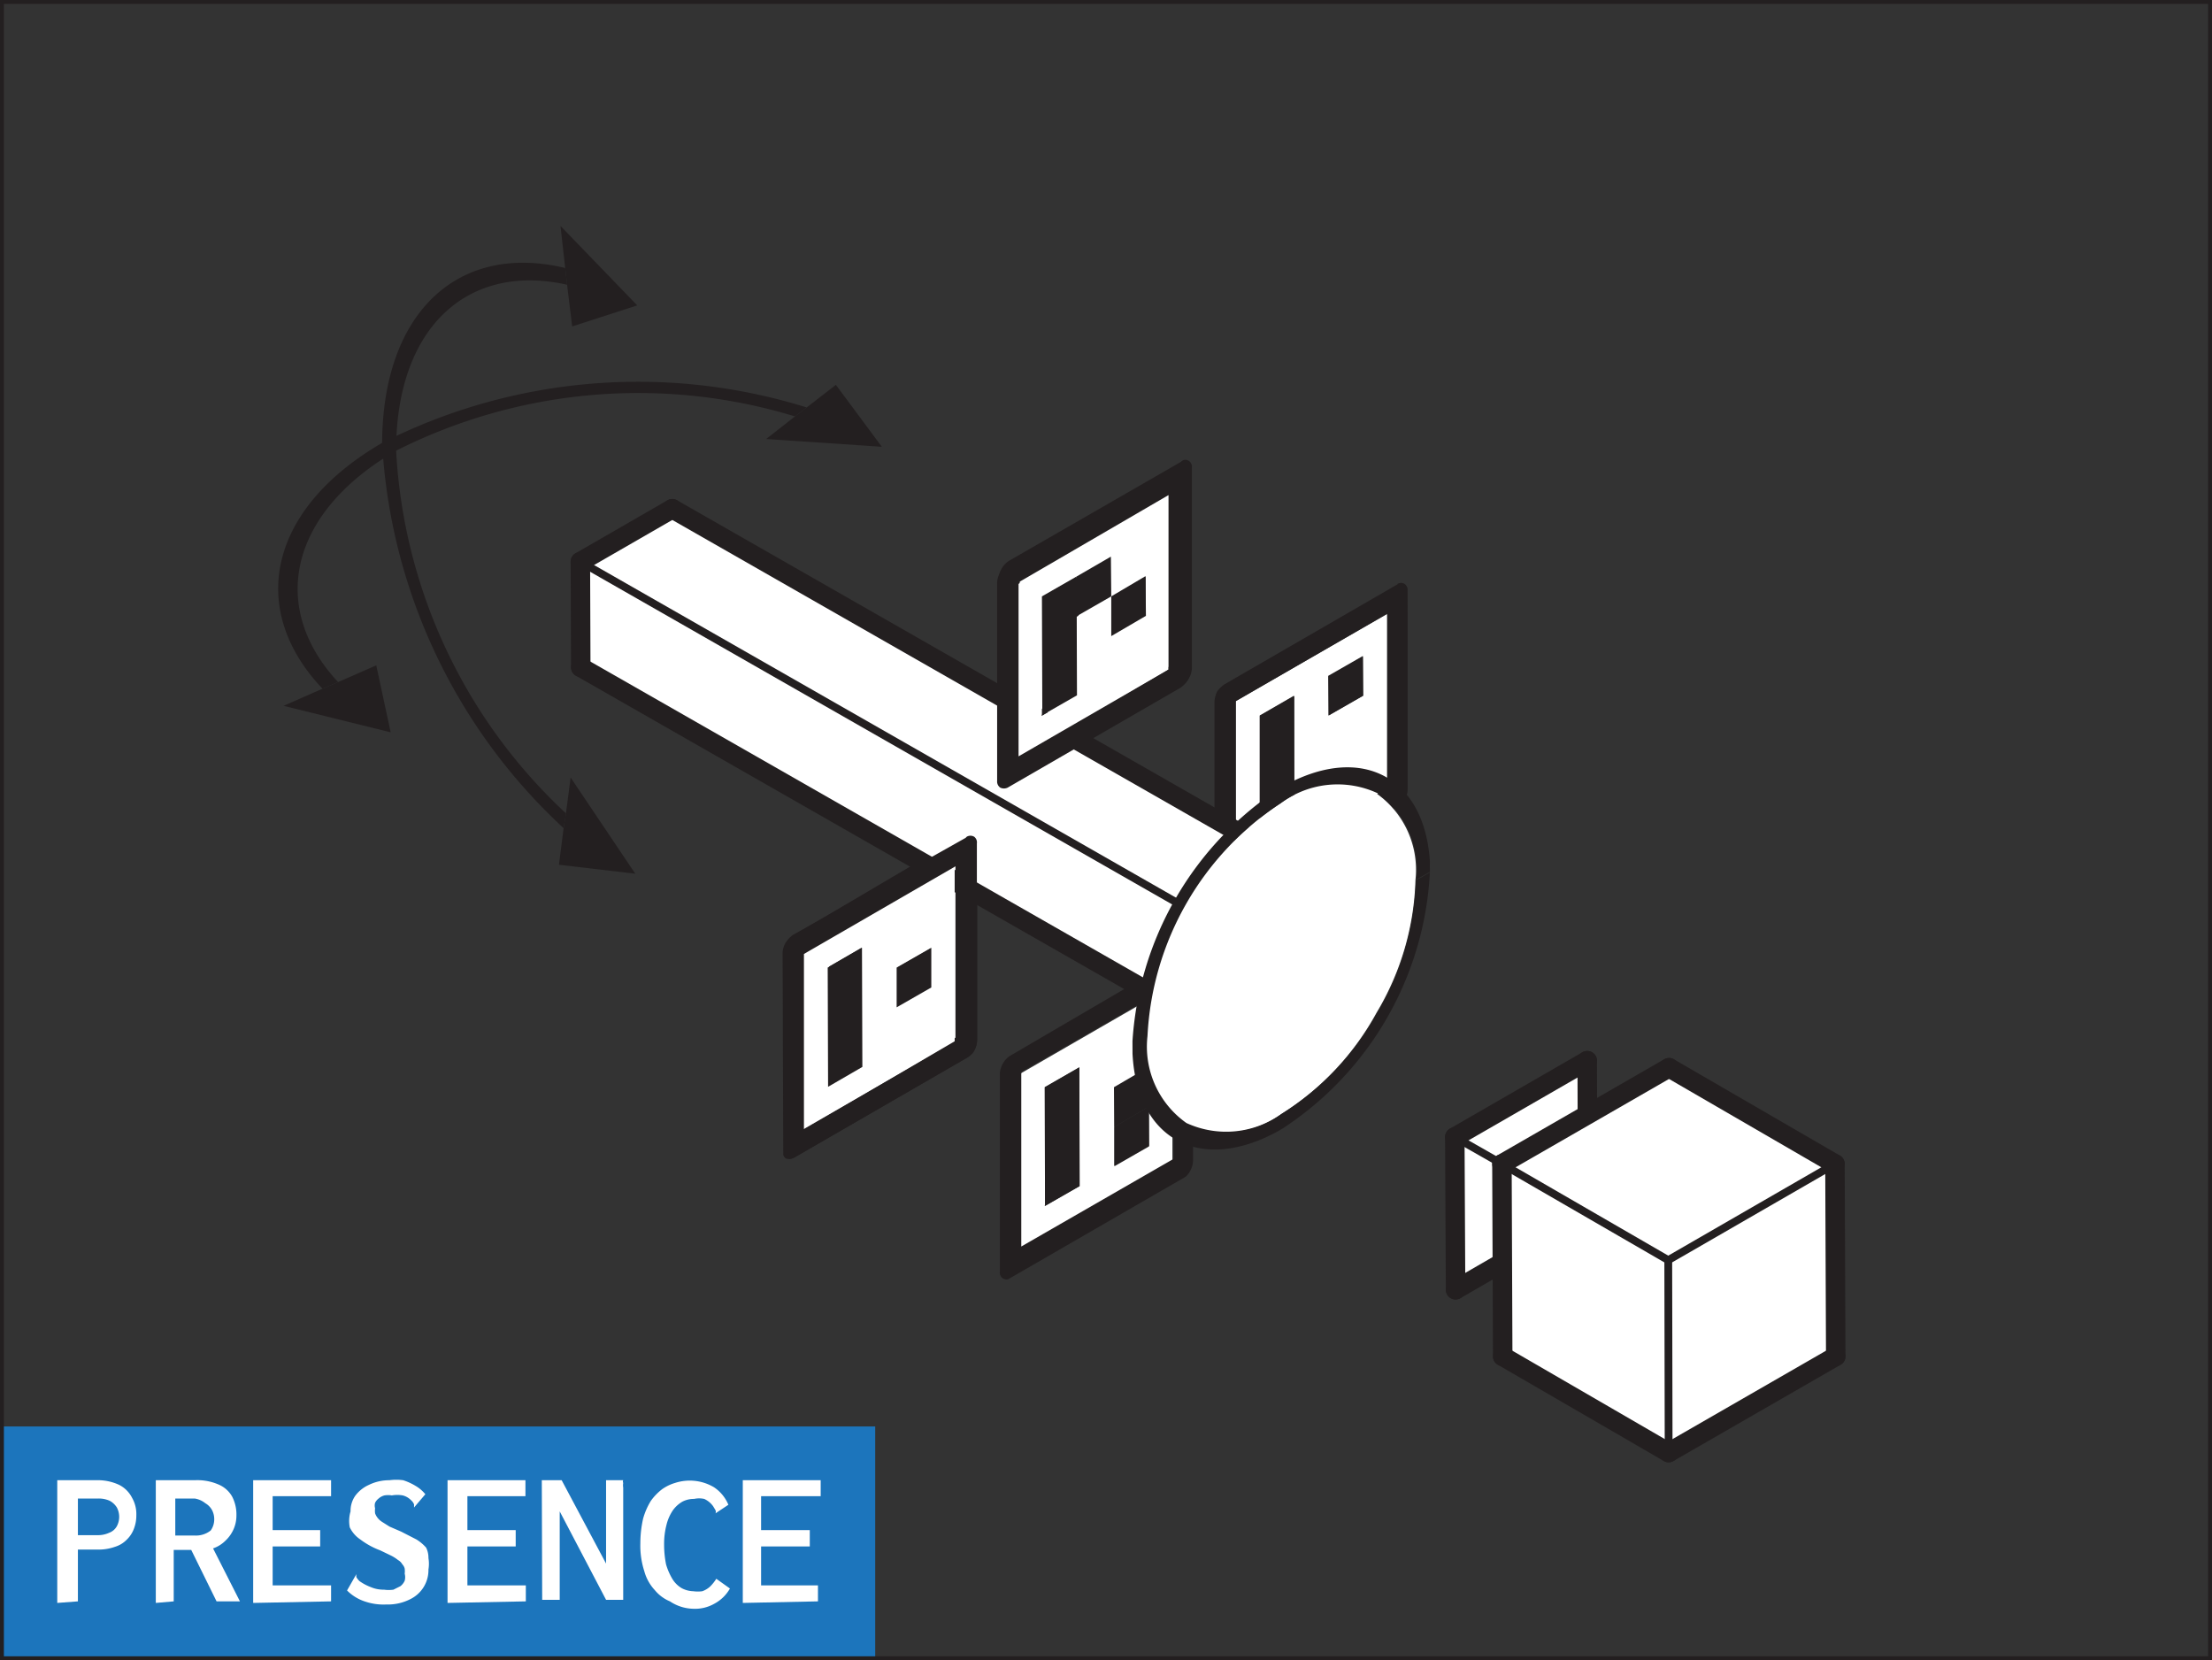 <svg xmlns="http://www.w3.org/2000/svg" xmlns:xlink="http://www.w3.org/1999/xlink" viewBox="0 0 56.79 42.62"><rect x="0" y="0" width="56.79" height="42.62" fill="#333333" stroke="none"/><defs><style>.cls-1,.cls-7,.cls-8,.cls-9{fill:none;}.cls-2{isolation:isolate;}.cls-3{clip-path:url(#clip-path);}.cls-4{fill:#fff;}.cls-5{fill:#231f20;}.cls-6{fill:#1c75bc;}.cls-7,.cls-8,.cls-9{stroke:#231f20;stroke-miterlimit:10;}.cls-7{stroke-width:0.1px;}.cls-8,.cls-9{stroke-linecap:round;}.cls-8{stroke-width:0.5px;}.cls-9{stroke-width:0.2px;}.cls-10{clip-path:url(#clip-path-2);}.cls-11{clip-path:url(#clip-path-3);}.cls-12{clip-path:url(#clip-path-4);}.cls-13{clip-path:url(#clip-path-5);}</style><clipPath id="clip-path"><polygon class="cls-1" points="20.17 36.14 20.11 17.74 36.12 8.5 36.17 26.9 20.17 36.14"/></clipPath><clipPath id="clip-path-2"><polygon class="cls-1" points="20.11 29.89 20.07 17.84 30.56 11.79 30.6 23.83 20.11 29.89"/></clipPath><clipPath id="clip-path-3"><polygon class="cls-1" points="2.72 15.49 16.9 7.25 23.43 11.01 9.24 19.26 2.72 15.49"/></clipPath><clipPath id="clip-path-4"><polygon class="cls-1" points="9.79 19.57 9.83 3.17 16.36 6.93 16.31 23.34 9.79 19.57"/></clipPath><clipPath id="clip-path-5"><polygon class="cls-1" points="29.09 31.19 29.06 22.43 36.7 18.02 36.72 26.78 29.09 31.19"/></clipPath></defs><g id="Layer_2" data-name="Layer 2"><g id="Layer_1-2" data-name="Layer 1"><g class="cls-2"><g class="cls-3"><path class="cls-4" d="M23.07,25.77v-1l.88-.51v1l-.88.51m-1.78,2V24.75l.89-.51v3.05l-.89.52m3.27-5.66-3.9,2.25,0,4.48,3.9-2.26,0-4.47"/><path class="cls-5" d="M20.68,28.88l0-4.48,3.9-2.25,0,4.47-3.9,2.26m4.14-7.49L20.39,24a.47.47,0,0,0-.18.19.56.56,0,0,0-.08.26l0,5.09a.2.2,0,0,0,.07.18.22.22,0,0,0,.19,0l4.43-2.56a.61.61,0,0,0,.19-.2.56.56,0,0,0,.08-.26l-.27.15v0l.27-.15,0-5.1c0-.08,0-.14-.07-.16a.21.21,0,0,0-.2,0"/><polyline class="cls-5" points="22.17 24.24 21.29 24.75 21.29 27.81 22.18 27.29 22.17 24.24"/><polyline class="cls-5" points="23.94 24.24 23.06 24.75 23.07 25.77 23.95 25.26 23.94 24.24"/><path class="cls-4" d="M32.35,21.43V18.37l.88-.5v3.05l-.88.51m1.76-3.06v-1l.88-.51v1l-.89.51m1.5-2.6L31.72,18V22.5l3.89-2.25V15.77"/><path class="cls-5" d="M31.73,22.5V18l3.89-2.25v4.48L31.73,22.5M35.88,15l-4.43,2.56a.71.71,0,0,0-.2.19.68.68,0,0,0-.07.26v5.09a.24.24,0,0,0,.08.18.22.22,0,0,0,.19,0l4.43-2.56a.61.61,0,0,0,.19-.2.54.54,0,0,0,.07-.26l-.26.15v0l.26-.15V15.16a.19.19,0,0,0-.08-.17.17.17,0,0,0-.18,0"/><polyline class="cls-5" points="33.22 17.86 32.34 18.37 32.34 21.43 33.23 20.92 33.22 17.86"/><polyline class="cls-5" points="34.99 16.84 34.1 17.35 34.11 18.37 35 17.86 34.99 16.84"/><path class="cls-4" d="M28.57,16.23v-1l.88-.52v1l-.89.51m-1.77,2v-3l.89-.51v3.05l-.89.51m.88-2.54v-1l.88-.51v1l-.89.51m2.39-3.12-3.9,2.26v4.47l3.9-2.25V12.61"/><path class="cls-5" d="M26.18,19.34V14.87l3.9-2.26v4.48l-3.9,2.25m4.15-7.49L25.9,14.4a.56.56,0,0,0-.19.21.47.47,0,0,0-.07.25V20a.16.16,0,0,0,.08.16.19.19,0,0,0,.19,0l4.43-2.56a.53.53,0,0,0,.19-.2.51.51,0,0,0,.07-.26l-.27.16v0l.27-.16V12a.18.18,0,0,0-.08-.17.19.19,0,0,0-.19,0"/><polyline class="cls-5" points="27.68 14.71 26.79 15.22 26.8 18.27 27.69 17.76 27.68 14.71"/><polyline class="cls-5" points="29.45 14.7 28.57 15.21 28.57 16.23 29.46 15.71 29.45 14.7"/><polyline class="cls-5" points="28.57 14.2 27.68 14.71 27.68 15.73 28.57 15.21 28.57 14.2"/><path class="cls-4" d="M28.61,28.93v-1l.89-.52v2l-.89.51v-1m-1.78,2V27.91l.88-.51v3.05l-.89.51m3.28-5.65L26.2,27.56l0,4.48,3.9-2.25V25.31"/><path class="cls-5" d="M26.22,32l0-4.48,3.91-2.25v4.48L26.22,32m4.15-7.49L25.94,27.1a.53.53,0,0,0-.19.2.56.56,0,0,0-.08.26l0,5.09a.17.17,0,0,0,.08.17.19.19,0,0,0,.19,0l4.42-2.55a.53.53,0,0,0,.19-.2.59.59,0,0,0,.08-.27l-.27.16v0l.27-.16,0-5.09a.19.19,0,0,0-.07-.17.2.2,0,0,0-.19,0"/><polyline class="cls-5" points="27.71 27.4 26.82 27.91 26.83 30.96 27.72 30.45 27.71 27.4"/><polyline class="cls-5" points="29.49 27.39 28.6 27.91 28.61 28.93 29.49 28.41 29.49 27.39"/><polyline class="cls-5" points="29.49 28.41 28.61 28.93 28.61 29.94 29.5 29.43 29.49 28.41"/></g></g><rect class="cls-6" x="0.05" y="36.62" width="22.42" height="5.95"/><path class="cls-4" d="M1.47,41.15V38h1a1.29,1.29,0,0,1,.59.12.75.75,0,0,1,.33.33.84.84,0,0,1,.11.45.93.93,0,0,1-.06.34.75.75,0,0,1-.18.28.71.71,0,0,1-.31.19,1.25,1.25,0,0,1-.45.07H2v1.33ZM2,39.41H2.5a.67.67,0,0,0,.3-.06A.37.37,0,0,0,3,39.18a.51.51,0,0,0,0-.48.49.49,0,0,0-.18-.17.67.67,0,0,0-.3-.06H2Z"/><path class="cls-4" d="M4,41.15V38h1a1.36,1.36,0,0,1,.61.11.72.72,0,0,1,.35.31,1,1,0,0,1,.11.48.87.87,0,0,1-.07.35.9.9,0,0,1-.21.3.83.83,0,0,1-.32.2l.69,1.36H5.56l-.65-1.32H4.46v1.32Zm.5-1.73H5a.61.61,0,0,0,.41-.13A.49.49,0,0,0,5.5,39a.5.5,0,0,0-.06-.24.46.46,0,0,0-.17-.17A.57.57,0,0,0,5,38.47h-.5Z"/><path class="cls-4" d="M6.5,41.15V38h2v.41H7v.87H8.22v.42H7v1h1.5v.41Z"/><path class="cls-4" d="M9.36,41.11a1.15,1.15,0,0,1-.45-.28l.24-.42,0,0,0,0a.24.24,0,0,0,0,.08.48.48,0,0,0,.08.1,1.25,1.25,0,0,0,.28.15.84.84,0,0,0,.35.07.88.88,0,0,0,.24,0l.18-.09a.36.36,0,0,0,.11-.14.34.34,0,0,0,0-.18.53.53,0,0,0,0-.13.24.24,0,0,0-.06-.11.29.29,0,0,0-.11-.11,1,1,0,0,0-.19-.12l-.27-.13a2,2,0,0,1-.51-.28.78.78,0,0,1-.27-.31A.86.86,0,0,1,9,38.8a.68.68,0,0,1,.12-.4.89.89,0,0,1,.35-.28A1.19,1.19,0,0,1,10,38a1.29,1.29,0,0,1,.35,0,1.46,1.46,0,0,1,.31.14.92.92,0,0,1,.26.22l-.29.34,0,0,0,0s0-.06,0-.08a.26.26,0,0,0-.07-.1.46.46,0,0,0-.22-.13.79.79,0,0,0-.28,0,.58.58,0,0,0-.19,0,.36.36,0,0,0-.15.08.31.31,0,0,0-.09.11.25.25,0,0,0,0,.14.51.51,0,0,0,0,.13.41.41,0,0,0,.06.11.44.44,0,0,0,.12.11l.19.12.3.13.39.2a1.1,1.1,0,0,1,.25.21A.59.59,0,0,1,11,40a.88.88,0,0,1,0,.29.83.83,0,0,1-.46.76,1.26,1.26,0,0,1-.62.14A1.48,1.48,0,0,1,9.36,41.11Z"/><path class="cls-4" d="M11.49,41.15V38h2v.41H12v.87h1.24v.42H12v1h1.5v.41Z"/><path class="cls-4" d="M13.91,38h.51l1.14,2.14,0-2.14H16v0a.08.08,0,0,0,0,.07.35.35,0,0,0,0,.12v2.88h-.44l-1.19-2.27v2.27h-.45Z"/><path class="cls-4" d="M17.2,41.11a1,1,0,0,1-.39-.29,1.16,1.16,0,0,1-.27-.49,2.13,2.13,0,0,1-.1-.71,2.88,2.88,0,0,1,.07-.63,1.77,1.77,0,0,1,.2-.46,1.38,1.38,0,0,1,.29-.3,1.12,1.12,0,0,1,.33-.16,1.22,1.22,0,0,1,1,.11,1,1,0,0,1,.37.45l-.33.22,0,0,0,0a.11.11,0,0,0,0-.08l-.06-.1a.57.57,0,0,0-.23-.19.6.6,0,0,0-.26,0,.63.63,0,0,0-.3.07.78.78,0,0,0-.25.23,1.15,1.15,0,0,0-.16.37,1.93,1.93,0,0,0-.06.51,2.57,2.57,0,0,0,.05.5,1.58,1.58,0,0,0,.16.37.69.69,0,0,0,.24.24.67.67,0,0,0,.3.08.85.85,0,0,0,.23,0,.59.59,0,0,0,.2-.12,1.08,1.08,0,0,0,.16-.2l.35.25a1,1,0,0,1-.4.39,1,1,0,0,1-.54.13A1.12,1.12,0,0,1,17.2,41.11Z"/><path class="cls-4" d="M19.07,41.15V38h2v.41H19.54v.87h1.25v.42H19.54v1H21v.41Z"/><rect class="cls-7" x="0.05" y="0.05" width="56.69" height="42.52"/><polygon class="cls-4" points="34.32 22.81 34.32 25.52 31.97 26.88 31.96 24.17 34.32 22.81"/><polygon class="cls-4" points="34.32 22.81 31.96 24.17 14.9 14.42 17.26 13.06 34.32 22.81"/><polygon class="cls-4" points="31.96 24.17 31.97 26.88 14.91 17.13 14.9 14.42 31.96 24.17"/><line class="cls-8" x1="34.32" y1="22.81" x2="17.26" y2="13.06"/><line class="cls-8" x1="34.32" y1="22.81" x2="34.32" y2="25.52"/><line class="cls-8" x1="34.32" y1="25.52" x2="31.97" y2="26.88"/><line class="cls-8" x1="31.97" y1="26.88" x2="14.91" y2="17.13"/><line class="cls-8" x1="14.91" y1="17.13" x2="14.9" y2="14.42"/><line class="cls-8" x1="14.9" y1="14.42" x2="17.26" y2="13.06"/><line class="cls-9" x1="31.96" y1="24.17" x2="31.97" y2="26.88"/><line class="cls-9" x1="31.96" y1="24.17" x2="34.32" y2="22.81"/><line class="cls-9" x1="31.96" y1="24.17" x2="14.9" y2="14.42"/><g class="cls-2"><g class="cls-10"><path class="cls-4" d="M23,25.86v-1l.89-.51v1l-.89.51m-1.76,2V24.84l.88-.51v3.06l-.88.51m3.26-5.66-3.89,2.25V29l3.9-2.25,0-4.48"/><path class="cls-5" d="M20.64,29V24.49l3.89-2.25,0,4.48L20.64,29m4.15-7.49L20.36,24a.73.73,0,0,0-.19.2.59.59,0,0,0-.08.27l0,5.08a.25.25,0,0,0,.07.18.21.21,0,0,0,.2,0l4.43-2.56A.51.51,0,0,0,25,27a.56.56,0,0,0,.08-.26l-.26.15v0l.26-.15,0-5.09a.18.18,0,0,0-.07-.17.19.19,0,0,0-.19,0"/><polyline class="cls-5" points="22.13 24.33 21.25 24.84 21.26 27.9 22.14 27.39 22.13 24.33"/><polyline class="cls-5" points="23.91 24.33 23.02 24.84 23.02 25.86 23.91 25.35 23.91 24.33"/><path class="cls-4" d="M28.53,16.33v-1l.88-.52v1l-.89.52m-1.77,2v-3l.88-.51v3.05l-.89.51m.89-2.54v-1l.88-.51v1l-.88.51M30,12.71,26.13,15l0,4.49L30,17.19V12.71"/><path class="cls-5" d="M26.15,19.44l0-4.49L30,12.71v4.48l-3.89,2.25m4.14-7.5L25.86,14.5a.44.44,0,0,0-.18.2.5.5,0,0,0-.08.26v5.09a.19.19,0,0,0,.08.17.22.22,0,0,0,.19,0l4.43-2.56a.69.69,0,0,0,.19-.19.59.59,0,0,0,.08-.27l-.27.15v0l.27-.15,0-5.09a.19.19,0,0,0-.08-.17s-.11,0-.19,0"/><polyline class="cls-5" points="27.64 14.8 26.75 15.31 26.76 18.36 27.65 17.85 27.64 14.8"/><polyline class="cls-5" points="29.41 14.79 28.53 15.31 28.53 16.33 29.42 15.81 29.41 14.79"/><polyline class="cls-5" points="28.52 14.29 27.64 14.8 27.64 15.82 28.53 15.31 28.52 14.29"/></g></g><g class="cls-2"><g class="cls-11"><path class="cls-5" d="M20.71,10.46a14.54,14.54,0,0,0-10.9.91c-2.94,1.71-3.45,4.29-1.53,6.31l.4-.17c-1.77-1.9-1.28-4.33,1.49-5.94a13.79,13.79,0,0,1,10.24-.88l.3-.23"/><polyline class="cls-5" points="9.66 17.08 8.68 17.51 8.28 17.68 7.28 18.12 10.03 18.8 9.66 17.08"/><polyline class="cls-5" points="21.46 9.88 20.71 10.46 20.41 10.69 19.67 11.27 22.64 11.47 21.46 9.88"/></g></g><g class="cls-2"><g class="cls-12"><path class="cls-5" d="M14.51,6.88c-2.7-.65-4.68,1.08-4.7,4.49a14.56,14.56,0,0,0,4.66,9.89l.06-.38a13.71,13.71,0,0,1-4.36-9.31c0-3.19,1.86-4.83,4.39-4.26l-.05-.43"/><polyline class="cls-5" points="14.65 19.96 14.53 20.88 14.47 21.26 14.35 22.2 16.31 22.43 14.65 19.96"/><polyline class="cls-5" points="14.39 5.8 14.51 6.88 14.56 7.32 14.69 8.38 16.36 7.84 14.39 5.8"/></g></g><polygon class="cls-4" points="37.35 29.19 40.75 27.23 40.76 31.15 37.37 33.11 37.35 29.19"/><line class="cls-8" x1="37.35" y1="29.19" x2="40.75" y2="27.23"/><line class="cls-8" x1="37.37" y1="33.11" x2="37.35" y2="29.19"/><line class="cls-8" x1="37.37" y1="33.11" x2="40.76" y2="31.15"/><line class="cls-8" x1="40.76" y1="31.15" x2="40.75" y2="27.23"/><line class="cls-9" x1="40.75" y1="27.23" x2="40.6" y2="28.72"/><line class="cls-9" x1="37.35" y1="29.19" x2="38.58" y2="29.89"/><line class="cls-9" x1="37.37" y1="33.11" x2="38.58" y2="32.23"/><line class="cls-9" x1="40.61" y1="31.06" x2="40.76" y2="31.15"/><polygon class="cls-4" points="47.11 29.88 47.13 34.82 42.84 37.29 42.83 32.35 47.11 29.88"/><polygon class="cls-4" points="47.11 29.88 42.83 32.35 38.56 29.88 42.85 27.41 47.11 29.88"/><polygon class="cls-4" points="42.83 32.35 42.84 37.29 38.58 34.82 38.56 29.88 42.83 32.35"/><line class="cls-8" x1="47.11" y1="29.88" x2="42.85" y2="27.41"/><line class="cls-8" x1="47.11" y1="29.88" x2="47.13" y2="34.82"/><line class="cls-8" x1="47.13" y1="34.82" x2="42.84" y2="37.29"/><line class="cls-8" x1="42.84" y1="37.29" x2="38.58" y2="34.82"/><line class="cls-8" x1="38.58" y1="34.82" x2="38.56" y2="29.88"/><line class="cls-8" x1="38.56" y1="29.88" x2="42.85" y2="27.41"/><line class="cls-9" x1="42.83" y1="32.35" x2="42.84" y2="37.29"/><line class="cls-9" x1="42.83" y1="32.35" x2="47.11" y2="29.88"/><line class="cls-9" x1="42.83" y1="32.35" x2="38.56" y2="29.88"/><g class="cls-2"><g class="cls-13"><path class="cls-4" d="M32.88,20.62a7.61,7.61,0,0,0-3.45,6,2.4,2.4,0,0,0,1,2.23,2.44,2.44,0,0,0,2.45-.24A7.06,7.06,0,0,0,35.34,26a7,7,0,0,0,1-3.41l.18-.1-.18.1a2.4,2.4,0,0,0-1-2.22,2.44,2.44,0,0,0-2.45.24"/><path class="cls-5" d="M32.88,20.22a8.4,8.4,0,0,0-3.81,6.59c0,2.42,1.73,3.39,3.83,2.18a8.37,8.37,0,0,0,3.81-6.59l-.18.1-.18.1a7,7,0,0,1-1,3.41,7.06,7.06,0,0,1-2.44,2.58,2.44,2.44,0,0,1-2.45.24,2.4,2.4,0,0,1-1-2.23,7.61,7.61,0,0,1,3.45-6,2.44,2.44,0,0,1,2.45-.24,2.4,2.4,0,0,1,1,2.22l.18-.1.18-.1C36.7,20,35,19,32.88,20.22"/></g></g></g></g></svg>